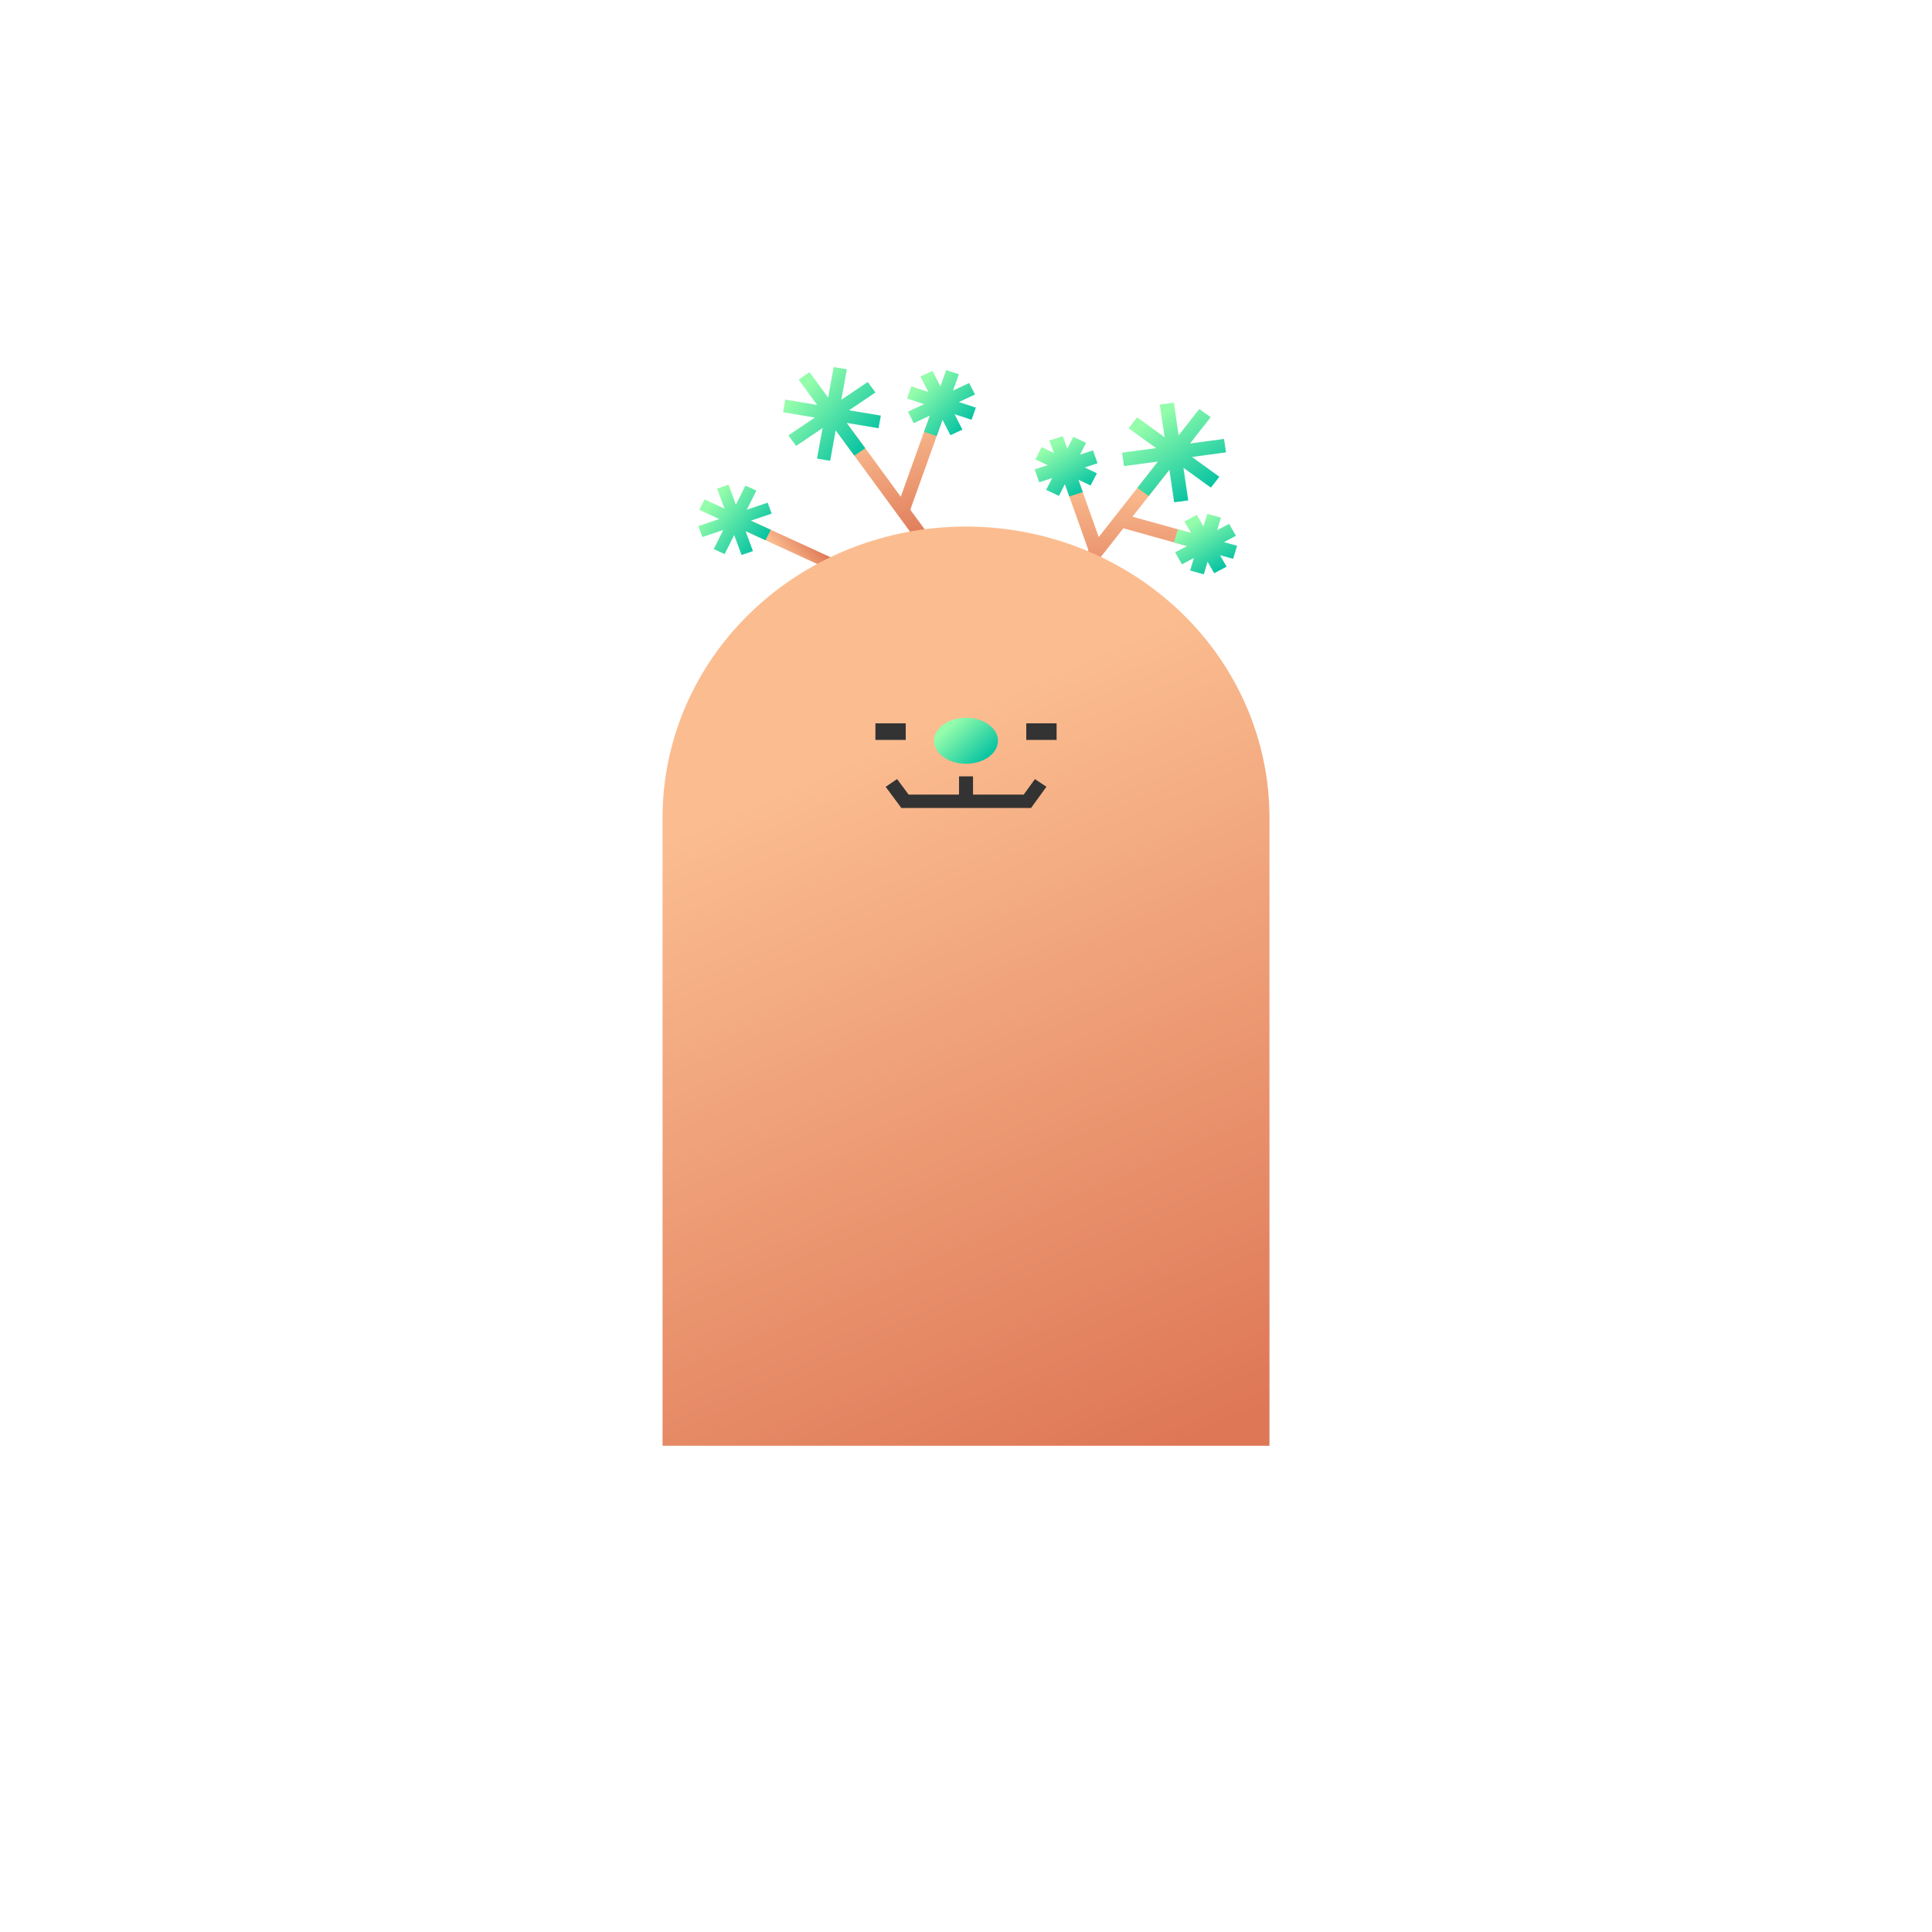 <svg width="150" height="150" viewBox="0 0 150 150" fill="none" xmlns="http://www.w3.org/2000/svg">
<path d="M58.074 40.323L57.668 41.136L64.188 44.127L64.594 43.313L58.074 40.323Z" fill="url(#paint0_linear_1290_48385)"/>
<path d="M59.839 41.132L58.296 40.423L59.912 39.878L59.6 39.025L57.98 39.575L58.723 38.091L57.873 37.702L57.133 39.181L56.565 37.636L55.675 37.935L56.244 39.484L54.7 38.775L54.294 39.587L55.842 40.296L54.222 40.845L54.534 41.694L56.154 41.148L55.414 42.632L56.261 43.017L57.001 41.538L57.573 43.087L58.458 42.788L57.89 41.239L59.437 41.948L59.839 41.132Z" fill="url(#paint1_linear_1290_48385)"/>
<path d="M73.685 31.174L72.701 30.853L69.935 38.567L65.582 32.62L64.731 33.192L71.384 42.272L72.235 41.699L70.675 39.574L73.685 31.174Z" fill="url(#paint2_linear_1290_48385)"/>
<path d="M68.389 32.267L65.917 31.854L67.968 30.469L67.371 29.658L65.319 31.038L65.75 28.668L64.726 28.498L64.296 30.868L62.852 28.897L62.005 29.47L63.444 31.441L60.972 31.024L60.796 32.005L63.268 32.418L61.212 33.802L61.809 34.619L63.865 33.234L63.43 35.604L64.453 35.778L64.884 33.408L66.328 35.375L67.18 34.802L65.735 32.835L68.208 33.248L68.389 32.267Z" fill="url(#paint3_linear_1290_48385)"/>
<path d="M75.766 31.648L74.449 31.214L75.699 30.627L75.245 29.735L73.99 30.321L74.443 29.054L73.464 28.733L73.011 29.995L72.399 28.797L71.463 29.233L72.075 30.431L70.759 29.997L70.424 30.94L71.74 31.374L70.491 31.961L70.945 32.853L72.195 32.267L71.742 33.533L72.726 33.854L73.179 32.592L73.79 33.791L74.722 33.355L74.11 32.157L75.431 32.591L75.766 31.648Z" fill="url(#paint4_linear_1290_48385)"/>
<path d="M93.415 42.742L93.721 41.726L87.927 40.115L90.963 36.25L90.085 35.615L85.305 41.697L83.496 36.606L82.453 36.946L84.506 42.718L82.525 45.234L83.408 45.871L87.216 41.017L93.415 42.742Z" fill="url(#paint5_linear_1290_48385)"/>
<path d="M94.673 37.017L92.545 35.48L95.186 35.119L95.031 34.077L92.392 34.433L93.997 32.389L93.113 31.756L91.51 33.796L91.138 31.267L90.046 31.413L90.418 33.943L88.29 32.406L87.626 33.252L89.754 34.789L87.115 35.145L87.268 36.192L89.908 35.831L88.304 37.876L89.186 38.512L90.791 36.468L91.162 38.998L92.254 38.851L91.883 36.321L94.01 37.858L94.673 37.017Z" fill="url(#paint6_linear_1290_48385)"/>
<path d="M85.164 36.744L84.212 36.293L85.213 35.965L84.859 34.965L83.857 35.293L84.323 34.379L83.333 33.915L82.862 34.828L82.522 33.863L81.479 34.203L81.819 35.168L80.872 34.718L80.383 35.665L81.336 36.117L80.329 36.443L80.684 37.443L81.69 37.117L81.219 38.03L82.213 38.499L82.679 37.585L83.021 38.545L84.064 38.205L83.723 37.24L84.675 37.692L85.164 36.744Z" fill="url(#paint7_linear_1290_48385)"/>
<path d="M95.74 43.387L96.045 42.375L95.029 42.09L95.957 41.597L95.428 40.673L94.496 41.165L94.794 40.187L93.734 39.893L93.437 40.867L92.923 39.978L91.959 40.485L92.472 41.378L91.452 41.092L91.145 42.109L92.166 42.395L91.235 42.882L91.767 43.812L92.695 43.319L92.401 44.298L93.461 44.592L93.755 43.612L94.268 44.506L95.233 43.994L94.718 43.105L95.74 43.387Z" fill="url(#paint8_linear_1290_48385)"/>
<path d="M74.998 40.881C81.243 40.881 87.238 43.273 91.656 47.506C96.073 51.738 98.557 57.479 98.561 63.467V112.25H51.44L51.44 63.467C51.44 57.477 53.922 51.732 58.34 47.496C62.758 43.261 68.75 40.881 74.998 40.881Z" fill="url(#paint9_linear_1290_48385)"/>
<path fill-rule="evenodd" clip-rule="evenodd" d="M70.321 57.448H67.967V56.159H70.321V57.448Z" fill="#333333"/>
<path fill-rule="evenodd" clip-rule="evenodd" d="M82.034 57.448H79.68V56.159H82.034V57.448Z" fill="#333333"/>
<path d="M75.001 59.298C76.371 59.298 77.483 58.499 77.483 57.513C77.483 56.528 76.371 55.728 75.001 55.728C73.63 55.728 72.519 56.528 72.519 57.513C72.519 58.499 73.63 59.298 75.001 59.298Z" fill="url(#paint10_linear_1290_48385)"/>
<path fill-rule="evenodd" clip-rule="evenodd" d="M75.545 61.69V60.275H74.458V61.69H70.542L69.649 60.485L68.763 61.089L69.981 62.732H80.05L81.244 61.084L80.352 60.489L79.482 61.69H75.545Z" fill="#333333"/>
<defs>
<linearGradient id="paint0_linear_1290_48385" x1="58.996" y1="41.834" x2="61.32" y2="39.788" gradientUnits="userSpaceOnUse">
<stop offset="0.141" stop-color="#FBBD90"/>
<stop offset="1" stop-color="#DE7756"/>
</linearGradient>
<linearGradient id="paint1_linear_1290_48385" x1="55.314" y1="38.139" x2="59.528" y2="41.561" gradientUnits="userSpaceOnUse">
<stop offset="0.094" stop-color="#94FDAB"/>
<stop offset="1" stop-color="#09C4A2"/>
</linearGradient>
<linearGradient id="paint2_linear_1290_48385" x1="63.988" y1="32.669" x2="67.264" y2="43.56" gradientUnits="userSpaceOnUse">
<stop offset="0.141" stop-color="#FBBD90"/>
<stop offset="1" stop-color="#DE7756"/>
</linearGradient>
<linearGradient id="paint3_linear_1290_48385" x1="62.478" y1="29.02" x2="67.75" y2="33.959" gradientUnits="userSpaceOnUse">
<stop offset="0.094" stop-color="#94FDAB"/>
<stop offset="1" stop-color="#09C4A2"/>
</linearGradient>
<linearGradient id="paint4_linear_1290_48385" x1="71.597" y1="29.084" x2="75.332" y2="32.584" gradientUnits="userSpaceOnUse">
<stop offset="0.094" stop-color="#94FDAB"/>
<stop offset="1" stop-color="#09C4A2"/>
</linearGradient>
<linearGradient id="paint5_linear_1290_48385" x1="81.786" y1="35.551" x2="81.3" y2="47.528" gradientUnits="userSpaceOnUse">
<stop offset="0.141" stop-color="#FBBD90"/>
<stop offset="1" stop-color="#DE7756"/>
</linearGradient>
<linearGradient id="paint6_linear_1290_48385" x1="89.856" y1="31.455" x2="93.874" y2="37.746" gradientUnits="userSpaceOnUse">
<stop offset="0.094" stop-color="#94FDAB"/>
<stop offset="1" stop-color="#09C4A2"/>
</linearGradient>
<linearGradient id="paint7_linear_1290_48385" x1="81.975" y1="33.937" x2="84.454" y2="37.818" gradientUnits="userSpaceOnUse">
<stop offset="0.094" stop-color="#94FDAB"/>
<stop offset="1" stop-color="#09C4A2"/>
</linearGradient>
<linearGradient id="paint8_linear_1290_48385" x1="92.808" y1="40.002" x2="95.254" y2="43.831" gradientUnits="userSpaceOnUse">
<stop offset="0.094" stop-color="#94FDAB"/>
<stop offset="1" stop-color="#09C4A2"/>
</linearGradient>
<linearGradient id="paint9_linear_1290_48385" x1="47.258" y1="55.81" x2="75.04" y2="119.378" gradientUnits="userSpaceOnUse">
<stop offset="0.141" stop-color="#FBBD90"/>
<stop offset="1" stop-color="#DE7756"/>
</linearGradient>
<linearGradient id="paint10_linear_1290_48385" x1="73.472" y1="56.058" x2="76.282" y2="59.099" gradientUnits="userSpaceOnUse">
<stop offset="0.094" stop-color="#94FDAB"/>
<stop offset="1" stop-color="#09C4A2"/>
</linearGradient>
</defs>
</svg>

